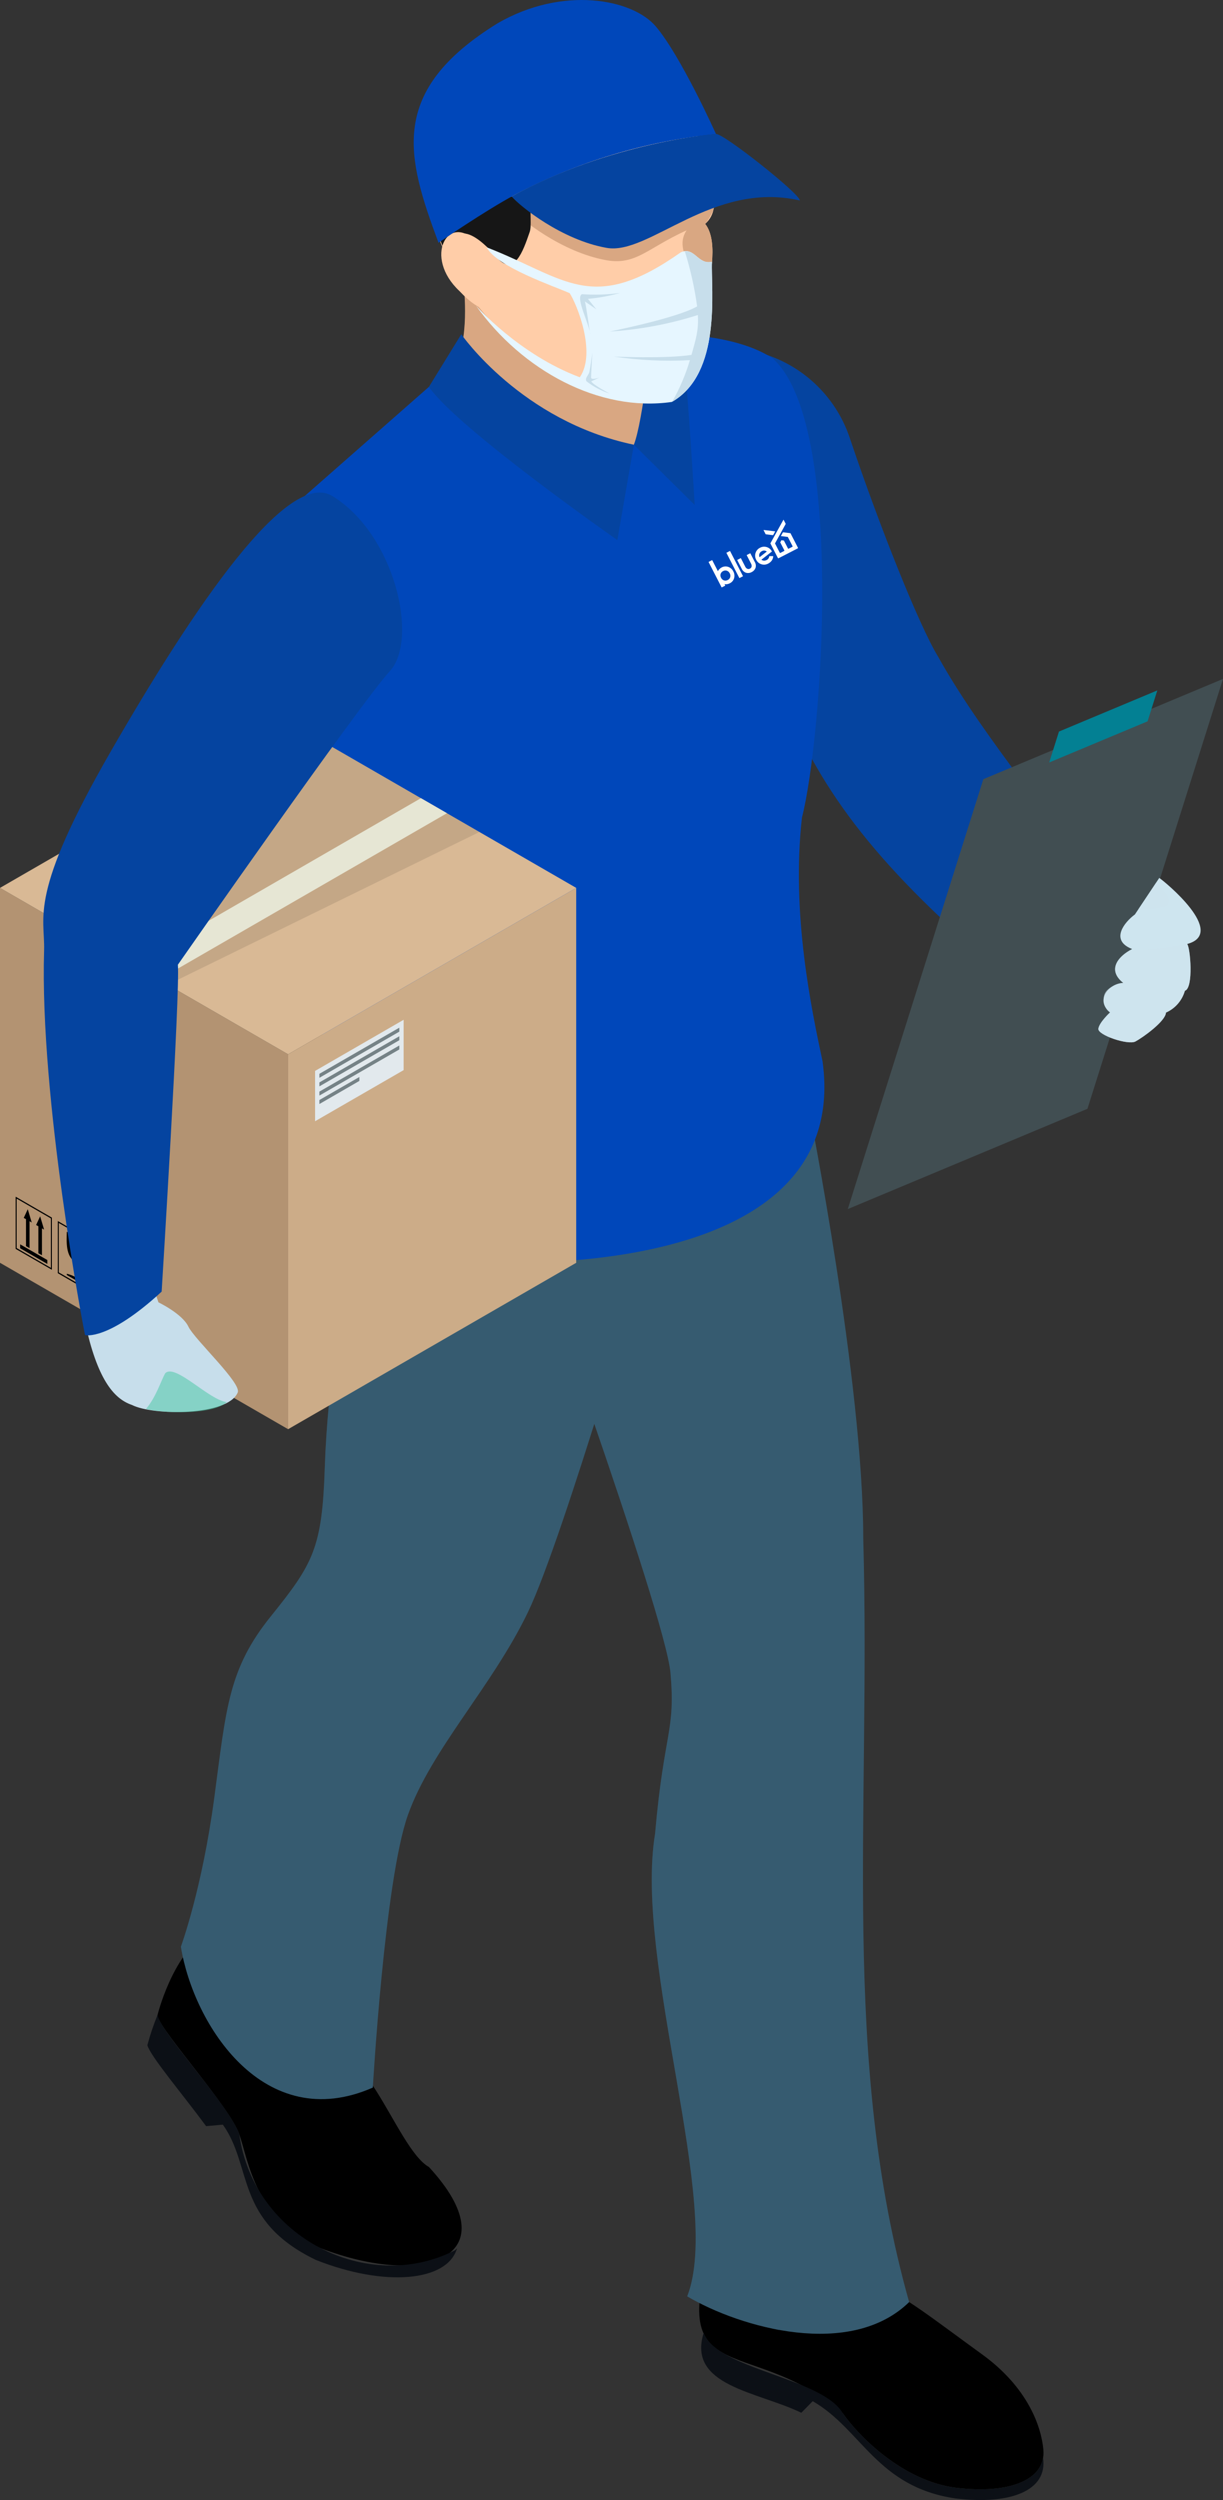<svg width="275" height="562" viewBox="0 0 275 562" fill="none" xmlns="http://www.w3.org/2000/svg">
<rect x="0" y="0" width="275" height="562" fill="#333333" stroke="none"/>
<g clip-path="url(#clip0_3_21)">
<path d="M156.245 83.317L165.365 78.327C171.21 78.796 176.785 80.99 181.382 84.632C185.979 88.273 189.392 93.197 191.188 98.78C197.869 118.583 206.678 140.633 210.914 147.569C221.642 166.842 239.668 186.999 249.519 203.53L240.236 230.857C173.957 178.292 175.012 161.104 156.245 83.317Z" fill="#0544A0"/>
<path d="M161.689 500.268C148.035 538.804 168.024 523.91 189.519 542.498C193.116 547.696 203.071 557.749 214.921 559.231C226.772 560.713 235.227 557.554 234.608 550.66C234.13 545.42 231.09 536.695 220.85 529.265C210.476 521.76 202.22 515.19 198.092 514.344C193.964 513.498 186.287 519.059 185.874 522.442C185.461 525.824 182 524.612 175.663 519.004C169.325 513.397 161.689 500.268 161.689 500.268Z" fill="black"/>
<path d="M234.53 552.439C233.641 558.085 225.702 560.575 214.92 559.231C203.07 557.749 193.119 547.696 189.518 542.499C184.855 534.446 161.166 532.649 158.232 524.412C154.466 536.377 170.321 537.6 180.183 542.384C180.996 541.557 181.88 540.644 182.744 539.773C193.795 546.146 197.163 559.074 214.92 561.65C227.078 563.123 235.681 559.937 234.53 552.439Z" fill="#0C1016"/>
<path d="M181.966 249.633C181.966 249.633 194.107 310.761 194.107 345.729C195.837 408.199 189.03 462.814 204.427 517.499C191.289 530.305 166.551 523.317 154.526 516.214C162.503 495.811 142.531 441.254 147.3 412.192C149.327 389.072 151.922 389.365 150.765 376.069C149.609 362.773 116.391 271.181 116.391 271.181L181.966 249.633Z" fill="#365B70"/>
<path opacity="0.3" d="M116.391 271.18L181.966 249.633C181.966 249.633 183.184 255.791 184.857 265.307C178.528 270.821 168.62 280.56 162.386 292.163C152.639 310.282 143.313 314.388 152.463 332.345C161.613 350.303 170.332 362.642 165.459 371.472C160.585 380.302 155.864 385.179 160.406 394.674C164.947 404.169 153.56 429.555 160.406 455.974C165.416 475.284 174.147 501.444 175.192 523.842C161.74 520.593 154.525 516.212 154.525 516.212C162.502 495.808 142.529 441.252 147.298 412.19C149.326 389.07 151.921 389.362 150.764 376.067C149.607 362.771 116.391 271.18 116.391 271.18Z" fill="#365B70"/>
<path d="M70.834 462.897C81.208 454.245 88.861 482.851 96.448 487.136C114.645 506.864 96.253 514.677 71.996 505.348C57.282 498.89 55.906 485.761 53.788 479.731C51.671 473.701 36.331 456.761 35.375 453.164C35.375 453.164 38.544 439.721 46.699 434.215C46.699 434.215 48.707 450.621 51.039 456.125C53.372 461.629 65.012 468.725 70.834 462.897Z" fill="black"/>
<path d="M102.268 505.877C82.864 515.77 57.066 503.208 53.793 479.731C51.733 473.521 35.975 456.769 35.437 452.935C34.521 455.152 33.753 457.428 33.136 459.747C33.781 462.195 41.071 470.795 46.345 477.948L50.11 477.613C56.856 487.013 52.721 499.185 70.996 508.01C86.462 514.16 100.592 512.929 102.774 505.4C102.626 505.58 102.456 505.74 102.268 505.877Z" fill="#0C1016"/>
<path d="M146.411 277.82C146.411 277.82 126.764 345.729 118.679 362.483C110.594 379.237 96.896 393.352 91.694 408.09C86.492 422.828 83.835 469.28 83.835 469.28C59.429 479.997 43.524 455.246 40.671 437.616C40.671 437.616 45.458 424.619 48.185 404.092C50.892 383.755 51.366 375.196 60.898 363.351C70.43 351.506 72.452 348.033 73.034 329.832C73.615 311.631 77.079 288.505 81.122 276.373C85.166 264.242 146.411 277.82 146.411 277.82Z" fill="#365B70"/>
<path opacity="0.3" d="M60.891 363.35C70.423 351.503 72.445 348.032 73.027 329.831C73.608 311.63 77.072 288.504 81.115 276.372C85.159 264.24 146.408 277.82 146.408 277.82C146.408 277.82 144.984 282.755 142.741 290.275L129.563 291.255L84.15 325.123C93.028 342.011 75.871 363.087 55.239 371.898C56.823 368.861 58.717 365.997 60.891 363.35Z" fill="#365B70"/>
<path d="M68.529 111.496L96.438 86.969L145.971 75.141C145.971 75.141 163.724 74.032 173.68 80.506C190.156 94.938 184.835 166.266 180.327 183.782C177.873 205.449 182.524 227.125 184.957 238.58C192.472 293.102 95.397 285.791 78.521 279.724L62.16 151.374L68.529 111.496Z" fill="#0047BA"/>
<path d="M104.191 63.339C104.191 63.339 105.707 74.971 102.671 81.25C95.885 89.141 138.578 110.477 142.528 99.97C146.821 94.696 145.885 79.26 145.885 79.26L104.191 63.339Z" fill="#D9A782"/>
<path opacity="0.15" d="M148.524 93.21C147.286 86.315 145.885 79.26 145.885 79.26L104.191 63.339C104.191 63.339 105.707 74.971 102.671 81.25C101.538 83.591 102.298 87.65 104.411 92.111L111.084 97.661C111.06 72.079 128.628 95.447 148.524 93.21Z" fill="#D9A782"/>
<path d="M142.528 99.972L156.205 113.518C156.205 113.518 154.791 89.287 153.623 78.472L146.579 75.144C146.579 75.144 144.602 94.685 142.528 99.972Z" fill="#0544A0"/>
<path d="M108.642 12.603C126.279 0.145 155.159 16.024 157.668 33.608C158.981 39.394 162.988 46.462 158.562 50.331C161.855 54.471 159.292 64.31 158.605 66.694C159.639 68.627 159.138 70.889 157.303 71.374C154.277 78.971 159.908 89.103 147.019 90.363C113.089 91.766 74.92 37.645 108.642 12.603Z" fill="#FFCDA8"/>
<path d="M160.679 43.72C159.728 40.733 158.511 37.182 157.586 33.284C142.706 35.28 128.302 39.912 115.047 46.962C116.929 49.167 126.302 56.724 136.366 58.5C144.039 59.853 146.328 54.421 158.801 50.012C159.489 49.099 161.443 46.167 160.679 43.72Z" fill="#D9A782"/>
<path d="M158.605 66.693C153.891 57.16 149.206 52.849 160.306 47.359C159.864 48.422 159.278 49.42 158.565 50.324C161.855 54.468 159.292 64.308 158.605 66.693Z" fill="#D9A782"/>
<path d="M119.083 52.211C117.629 56.433 115.553 62.468 111.59 57.733C110.334 56.283 101.591 46.158 101.031 58.661C97.992 52.319 95.737 45.432 95.595 38.469C103.823 42.713 113.971 44.228 119.455 44.76C119.051 47.908 119.613 50.786 119.083 52.211Z" fill="#161616"/>
<path d="M152.08 89.138C151.281 77.663 153.409 71.861 153.409 71.861C153.542 71.359 155.67 71.918 157.314 71.373H157.304C154.65 78.564 158.539 83.993 152.08 89.138Z" fill="#D9A782"/>
<path d="M112.179 69.135C111.046 69.861 108.423 70.905 103.313 65.43C95.074 57.732 100.819 47.668 107.114 54.392C108.423 56.38 112.179 69.135 112.179 69.135Z" fill="#FFCDA8"/>
<path d="M98.603 54.573C98.603 54.573 108.915 47.459 115.764 43.787C129.823 36.366 145.183 31.73 161 30.133C161 30.133 153.098 12.54 147.438 5.914C142.208 -0.22 126.591 -3.254 111.926 5.212C87.132 20.509 91.427 35.265 98.603 54.573Z" fill="#0047BA"/>
<path d="M161 30.133C161.204 30.024 137.113 31.974 115.05 44.164C116.932 46.38 126.306 53.933 136.369 55.712C145.936 57.474 160.138 40.58 179.836 45.06C179.94 43.619 162.515 29.832 161 30.133Z" fill="#0544A0"/>
<path d="M103.723 75.14C103.723 75.14 117.232 94.685 142.529 99.974L138.816 121.407C138.816 121.407 102.99 96.388 96.439 86.97L103.723 75.14Z" fill="#0544A0"/>
<path d="M0.001 283.869L64.785 321.278V237.002L0.001 199.596V283.869Z" fill="#B39372"/>
<path d="M64.782 237.002V321.278L129.564 283.873V199.596L64.782 237.002Z" fill="#CCAC88"/>
<path d="M0.001 199.596L64.785 237.002L129.566 199.596L64.785 162.19L0.001 199.596Z" fill="#D9B995"/>
<path d="M35.671 220.234L100.496 182.809L94.645 179.429L29.822 216.864L35.671 220.234Z" fill="#FFFFEB"/>
<path opacity="0.1" d="M11.664 206.385L37.539 221.445L107.796 187.028L64.782 162.193L11.664 206.385Z" fill="black"/>
<path d="M35.666 249.633V220.24L29.82 216.865V246.261L35.666 249.633Z" fill="#E6CFB5"/>
<path d="M90.759 240.558L70.849 252.047V240.738L90.759 229.243V240.558Z" fill="#E2E9ED"/>
<path d="M89.793 231.909L71.819 242.284V241.39L89.793 231.016V231.909Z" fill="#758286"/>
<path d="M89.793 233.836L71.819 244.21V243.322L89.793 232.943V233.836Z" fill="#758286"/>
<path d="M89.793 235.911L71.819 246.28V245.391L89.793 235.017V235.911Z" fill="#758286"/>
<path d="M80.807 242.1L71.819 247.281V248.18L80.807 242.986V242.1Z" fill="#758286"/>
<path d="M26.921 284.065L26.928 283.758L26.635 283.591V283.902C26.228 283.6 25.724 283.459 25.218 283.506C24.713 283.554 24.244 283.787 23.901 284.16C24.389 284.031 24.829 284.673 24.929 285.12C25.234 284.386 26.117 285.318 26.161 285.832C26.479 285.103 27.341 286.019 27.4 286.545C27.704 285.811 28.592 286.744 28.628 287.257C28.799 286.712 29.467 287.116 29.66 287.489C29.108 286.101 28.154 284.909 26.921 284.065Z" fill="black"/>
<path d="M26.642 291.924L26.935 292.086L26.928 286.072L26.642 285.91V291.924Z" fill="black"/>
<path d="M25.964 292.602C25.763 292.473 25.595 292.297 25.475 292.09C25.355 291.883 25.287 291.651 25.274 291.412L24.987 291.255C24.825 292.211 26.707 294.087 26.927 292.374L26.641 292.211C26.641 292.641 26.341 292.823 25.964 292.602Z" fill="black"/>
<path d="M15.021 276.884C14.975 279.117 14.698 282.52 17.073 283.762C19.905 285.302 18.985 280.614 19.127 279.255L15.021 276.884Z" fill="black"/>
<path d="M17.337 287.296V284.332L16.858 284.053V287.019C16.275 286.721 15.659 286.492 15.023 286.337V286.617L19.128 288.989V288.707C18.569 288.19 17.97 287.718 17.337 287.296Z" fill="black"/>
<path d="M4.533 279.723V280.603L10.641 284.131V283.25L4.533 279.723Z" fill="black"/>
<path d="M8.628 281.716L9.432 282.18V276.128L9.915 276.41L9.026 273.423L8.122 275.375L8.629 275.666L8.628 281.716Z" fill="black"/>
<path d="M5.848 280.116L6.645 280.58V274.526L7.136 274.815L6.244 271.826L5.34 273.782L5.848 274.065V280.116Z" fill="black"/>
<path d="M30.866 296.526L22.721 291.819V280.098L30.866 284.798V296.526ZM22.935 291.644L30.652 296.099V284.985L22.935 280.529V291.644Z" fill="black"/>
<path d="M21.145 290.92L12.999 286.211V274.49L21.145 279.191V290.92ZM13.219 286.033L20.924 290.483V279.366L13.219 274.917V286.033Z" fill="black"/>
<path d="M11.665 285.441L3.515 280.741V269.013L11.665 273.719V285.441ZM3.74 280.561L11.444 285.012V273.897L3.74 269.444V280.561Z" fill="black"/>
<path d="M29.667 315.828C25.417 314.385 21.828 309.756 19.126 297.307C16.423 284.859 34.145 288.309 34.145 288.309L35.628 292.76C35.628 292.76 40.992 295.328 42.358 298.215C43.724 301.101 54.561 311.104 53.429 313.078C51.172 318.315 34.442 318.263 29.667 315.828Z" fill="#C7DEEB"/>
<path d="M74.707 111.494C64.677 105.394 43.712 136.282 24.987 168.778C6.261 201.274 10.155 205.926 9.915 213.682C8.897 246.899 18.85 299.023 19.123 300.128C19.123 300.128 24.229 301.521 36.35 290.352C36.35 290.352 40.543 222.65 39.993 216.866C39.993 216.866 81.026 158.055 87.638 150.895C94.249 143.735 88.751 120.033 74.707 111.494Z" fill="#0544A0"/>
<path opacity="0.5" d="M37.156 308.695C39.391 306.426 47.019 314.763 50.995 315.185C47.746 318.211 36.342 317.661 32.818 316.726C35.03 314.197 36.282 310.205 37.156 308.695Z" fill="#45C7A3"/>
<path d="M190.629 271.796L244.52 249.254L275 152.618L221.112 175.155L190.629 271.796Z" fill="#414E52"/>
<path d="M235.92 171.403L238.114 164.452L260.232 155.2L258.039 162.152L235.92 171.403Z" fill="#038093"/>
<path d="M255.194 205.562C252.774 207.341 249.552 211.401 254.568 213.337C251.783 214.774 248.662 217.863 252.579 220.954C249.337 221.052 246.197 224.837 249.6 227.589C249.6 227.589 247.173 229.812 246.971 231.251C246.769 232.69 253.664 235.001 255.308 234.126C256.952 233.251 262.106 229.563 262.173 227.627C263.199 227.173 264.112 226.499 264.848 225.652C265.584 224.805 266.124 223.806 266.431 222.726C268.451 222.094 267.628 212.862 266.943 212.209C276.07 209.752 261.721 198.008 260.666 197.355L255.194 205.562Z" fill="#CEE5EF"/>
<path opacity="0.5" d="M262.312 203.544C261.418 204.24 258.799 204.429 255.966 204.411L259.921 198.477C261.481 199.831 263.903 202.311 262.312 203.544Z" fill="#CEE5EF"/>
<path opacity="0.5" d="M248.196 224.256C248.281 221.587 252.584 220.958 252.584 220.958C249.576 218.618 250.465 215.639 254.022 213.661C258.365 213.55 262.69 213.064 266.948 212.208C267.645 212.924 268.446 222.085 266.437 222.725C266.13 223.805 265.59 224.803 264.854 225.65C264.118 226.497 263.204 227.172 262.178 227.626C262.112 229.566 256.957 233.253 255.314 234.125C253.671 234.996 246.78 232.679 246.977 231.25C247.174 229.822 249.606 227.588 249.606 227.588C249.606 227.588 248.11 226.923 248.196 224.256Z" fill="#CEE5EF"/>
<path d="M160.073 58.841C156.9 59.595 156.176 55.338 153.091 56.717C133.01 70.875 127.208 62.514 109.436 55.596C111.677 60.006 124.765 64.403 128.095 65.906C129.719 68.372 134.163 79.317 130.371 84.811C116.653 79.682 107.038 68.718 107.038 68.718C117.365 83.237 134.716 92.711 151.054 90.357C162.319 84.004 159.876 65.279 160.073 58.841Z" fill="#E6F6FF"/>
<path d="M130.867 66.129C129.266 66.843 132.663 73.092 132.723 75.297C132.723 75.297 131.759 68.319 131.507 67.754L134.101 69.54L132.194 67.184C134.639 66.966 137.057 66.52 139.419 65.853C136.585 66.239 133.719 66.332 130.867 66.129Z" fill="#C7DEEB"/>
<path d="M131.894 85.734C133.46 86.938 135.219 87.868 137.096 88.483C137.096 88.483 133.374 86.538 132.95 85.734L134.848 84.846C134.848 84.846 132.907 85.566 132.907 84.846C132.907 84.127 133.203 79.264 133.203 79.264C133.203 79.264 132.698 82.901 132.526 83.62C132.354 84.338 131.429 85.016 131.894 85.734Z" fill="#C7DEEB"/>
<path d="M160.077 58.84C157.086 59.46 156.523 56.266 153.987 56.493C155.249 60.538 156.176 64.68 156.756 68.877C152.125 71.546 137.096 74.531 137.096 74.531C143.83 74.109 150.486 72.862 156.916 70.817C157.132 74.32 156.444 76.272 155.488 79.777C149.549 80.687 138.006 80.151 138.006 80.151C143.672 80.997 149.409 81.269 155.13 80.963C154.16 84.223 152.822 87.362 151.14 90.318C162.314 83.799 159.875 65.336 160.077 58.84Z" fill="#C7DEEB"/>
<path d="M169.025 128.604C168.643 128.819 168.193 128.876 167.77 128.765C167.544 128.687 167.337 128.562 167.162 128.398C166.988 128.234 166.85 128.035 166.758 127.814L165.781 125.913C165.776 125.903 165.775 125.89 165.779 125.879C165.783 125.868 165.791 125.858 165.801 125.853L166.539 125.473C166.549 125.468 166.561 125.467 166.572 125.47C166.583 125.473 166.593 125.481 166.598 125.491L167.559 127.36C167.653 127.586 167.828 127.768 168.05 127.871C168.144 127.907 168.244 127.922 168.345 127.915C168.445 127.908 168.542 127.878 168.63 127.829C168.72 127.787 168.8 127.725 168.864 127.648C168.928 127.571 168.975 127.481 169 127.385C169.044 127.145 168.999 126.897 168.871 126.689L167.911 124.819C167.905 124.808 167.904 124.796 167.908 124.785C167.912 124.773 167.92 124.764 167.93 124.759L168.668 124.38C168.678 124.375 168.69 124.374 168.701 124.377C168.712 124.38 168.721 124.388 168.726 124.398L169.703 126.3C169.829 126.503 169.91 126.731 169.941 126.968C169.971 127.205 169.951 127.446 169.882 127.675C169.728 128.084 169.42 128.418 169.025 128.604Z" fill="white"/>
<path d="M173.551 123.989L171.248 125.789C171.238 125.797 171.232 125.807 171.23 125.819C171.228 125.831 171.231 125.843 171.238 125.853L171.248 125.862C171.404 125.963 171.583 126.02 171.769 126.029C171.98 126.043 172.192 125.997 172.379 125.897C172.546 125.816 172.689 125.693 172.793 125.54C172.877 125.43 172.931 125.301 172.95 125.165L172.961 125.091C172.965 125.07 172.975 125.05 172.991 125.036C173.007 125.022 173.027 125.014 173.049 125.014H173.776C173.8 125.014 173.822 125.023 173.839 125.04C173.856 125.057 173.865 125.08 173.865 125.103V125.131C173.853 125.231 173.832 125.33 173.804 125.427C173.766 125.572 173.713 125.711 173.644 125.844C173.553 126.004 173.441 126.15 173.31 126.279C173.151 126.442 172.966 126.577 172.763 126.679C172.526 126.813 172.264 126.896 171.994 126.924C171.723 126.951 171.45 126.923 171.191 126.839C170.939 126.758 170.707 126.627 170.507 126.454C170.308 126.28 170.146 126.068 170.03 125.83C169.905 125.598 169.828 125.342 169.804 125.079C169.78 124.816 169.81 124.551 169.892 124.3C169.971 124.047 170.1 123.813 170.273 123.612C170.445 123.411 170.658 123.247 170.896 123.132C171.126 123.005 171.379 122.928 171.641 122.903C171.902 122.878 172.165 122.906 172.415 122.987C172.905 123.139 173.316 123.479 173.558 123.932C173.564 123.941 173.566 123.952 173.565 123.962C173.564 123.973 173.559 123.982 173.551 123.989ZM171.296 123.905C171.054 124.023 170.864 124.227 170.764 124.478C170.674 124.713 170.674 124.973 170.764 125.209C170.768 125.22 170.776 125.229 170.787 125.234C170.797 125.24 170.809 125.241 170.821 125.237L170.833 125.229L172.38 124.019C172.39 124.012 172.396 124.002 172.398 123.99C172.399 123.978 172.396 123.966 172.389 123.957L172.38 123.948C172.223 123.836 172.037 123.772 171.845 123.765C171.652 123.757 171.461 123.806 171.296 123.906V123.905Z" fill="white"/>
<path d="M162.912 131.305L163.066 131.604C163.069 131.61 163.071 131.615 163.071 131.621C163.072 131.627 163.071 131.633 163.069 131.639C163.067 131.644 163.064 131.65 163.06 131.654C163.057 131.658 163.052 131.662 163.046 131.665L162.31 132.043C162.299 132.048 162.287 132.049 162.276 132.046C162.264 132.043 162.255 132.035 162.249 132.024L159.339 126.36C159.337 126.355 159.335 126.349 159.335 126.344C159.334 126.338 159.335 126.332 159.337 126.326C159.339 126.321 159.342 126.316 159.345 126.312C159.349 126.307 159.354 126.304 159.359 126.301L160.096 125.92C160.101 125.918 160.107 125.916 160.112 125.915C160.118 125.915 160.124 125.915 160.13 125.917C160.135 125.919 160.141 125.921 160.145 125.925C160.15 125.929 160.153 125.934 160.156 125.939L161.432 128.418C161.451 128.365 161.473 128.313 161.499 128.263C161.573 128.146 161.661 128.037 161.76 127.94C161.908 127.783 162.082 127.653 162.275 127.555C162.498 127.434 162.744 127.36 162.997 127.339C163.251 127.317 163.506 127.349 163.746 127.431C163.997 127.517 164.228 127.653 164.425 127.83C164.622 128.007 164.781 128.222 164.894 128.462C165.023 128.693 165.105 128.947 165.134 129.21C165.163 129.474 165.139 129.74 165.063 129.994C164.991 130.237 164.868 130.463 164.704 130.657C164.539 130.85 164.336 131.008 164.107 131.118C163.921 131.216 163.72 131.284 163.512 131.319C163.364 131.349 163.212 131.355 163.063 131.336L162.912 131.305ZM162.036 128.999C161.992 129.145 161.978 129.298 161.995 129.45C162.013 129.601 162.061 129.747 162.138 129.879C162.2 130.018 162.291 130.142 162.403 130.245C162.516 130.347 162.648 130.425 162.792 130.474C162.93 130.517 163.075 130.532 163.218 130.517C163.362 130.503 163.501 130.459 163.627 130.389C163.758 130.329 163.876 130.243 163.972 130.135C164.069 130.028 164.142 129.902 164.188 129.765C164.232 129.619 164.246 129.466 164.228 129.315C164.211 129.164 164.162 129.018 164.086 128.886C164.023 128.748 163.933 128.624 163.82 128.521C163.708 128.419 163.576 128.341 163.432 128.291C163.294 128.249 163.149 128.234 163.006 128.249C162.863 128.263 162.724 128.306 162.597 128.376C162.467 128.437 162.351 128.524 162.255 128.631C162.16 128.738 162.087 128.863 162.04 128.999H162.036Z" fill="white"/>
<path d="M166.234 129.913L163.35 124.301C163.346 124.291 163.345 124.279 163.348 124.268C163.352 124.257 163.36 124.248 163.37 124.242L164.108 123.863C164.119 123.857 164.131 123.857 164.142 123.86C164.154 123.864 164.163 123.872 164.169 123.883L167.052 129.495C167.055 129.5 167.056 129.506 167.057 129.511C167.057 129.517 167.057 129.523 167.055 129.529C167.053 129.535 167.05 129.54 167.046 129.544C167.042 129.549 167.038 129.552 167.032 129.555L166.294 129.933C166.284 129.939 166.271 129.939 166.26 129.936C166.249 129.932 166.239 129.924 166.234 129.913Z" fill="white"/>
<path d="M171.704 119.205L172.148 120.068C172.155 120.081 172.164 120.092 172.176 120.101C172.188 120.109 172.202 120.115 172.217 120.117L173.778 120.302C173.796 120.305 173.814 120.302 173.83 120.294C173.845 120.285 173.858 120.273 173.867 120.257L174.28 119.504C174.285 119.494 174.286 119.482 174.283 119.471C174.28 119.46 174.272 119.45 174.262 119.445L174.246 119.439L171.749 119.141C171.737 119.14 171.725 119.144 171.716 119.152C171.707 119.16 171.701 119.171 171.7 119.183C171.699 119.19 171.7 119.198 171.704 119.205Z" fill="white"/>
<path d="M175.041 125.501L179.392 123.263C179.412 123.252 179.427 123.234 179.435 123.213C179.442 123.191 179.441 123.167 179.432 123.147L177.751 119.877C177.748 119.871 177.743 119.865 177.737 119.861C177.731 119.857 177.725 119.855 177.718 119.853L176.113 119.662C176.095 119.66 176.078 119.663 176.062 119.671C176.046 119.679 176.033 119.692 176.025 119.707L175.611 120.459C175.608 120.464 175.606 120.47 175.605 120.476C175.605 120.482 175.605 120.488 175.607 120.494C175.609 120.499 175.612 120.505 175.615 120.509C175.619 120.514 175.624 120.518 175.629 120.521H175.644L177.121 120.698C177.129 120.699 177.136 120.701 177.142 120.705C177.148 120.709 177.153 120.715 177.156 120.721L178.22 122.792C178.23 122.812 178.231 122.836 178.223 122.857C178.216 122.879 178.201 122.897 178.181 122.908L177.309 123.356C177.289 123.365 177.265 123.367 177.244 123.359C177.222 123.352 177.204 123.337 177.193 123.317L176.265 121.509L175.705 121.443L175.442 121.92L176.371 123.736C176.38 123.757 176.381 123.781 176.374 123.802C176.367 123.824 176.351 123.842 176.331 123.852L175.46 124.3C175.439 124.31 175.415 124.311 175.394 124.304C175.372 124.296 175.354 124.281 175.344 124.261L174.275 122.181C174.272 122.175 174.27 122.168 174.27 122.16C174.27 122.153 174.272 122.146 174.275 122.139L176.654 117.811C176.66 117.798 176.664 117.784 176.664 117.77C176.664 117.755 176.66 117.741 176.654 117.728L176.215 116.874C176.209 116.864 176.2 116.857 176.189 116.854C176.178 116.85 176.166 116.852 176.156 116.857C176.148 116.861 176.141 116.867 176.137 116.874L173.236 122.131C173.233 122.138 173.231 122.145 173.231 122.152C173.231 122.16 173.233 122.167 173.236 122.173L174.922 125.455C174.932 125.476 174.95 125.492 174.972 125.5C174.993 125.508 175.017 125.507 175.038 125.498L175.041 125.501Z" fill="white"/>
</g>
<defs>
<clipPath id="clip0_3_21">
<rect width="275" height="562" fill="white"/>
</clipPath>
</defs>
</svg>
